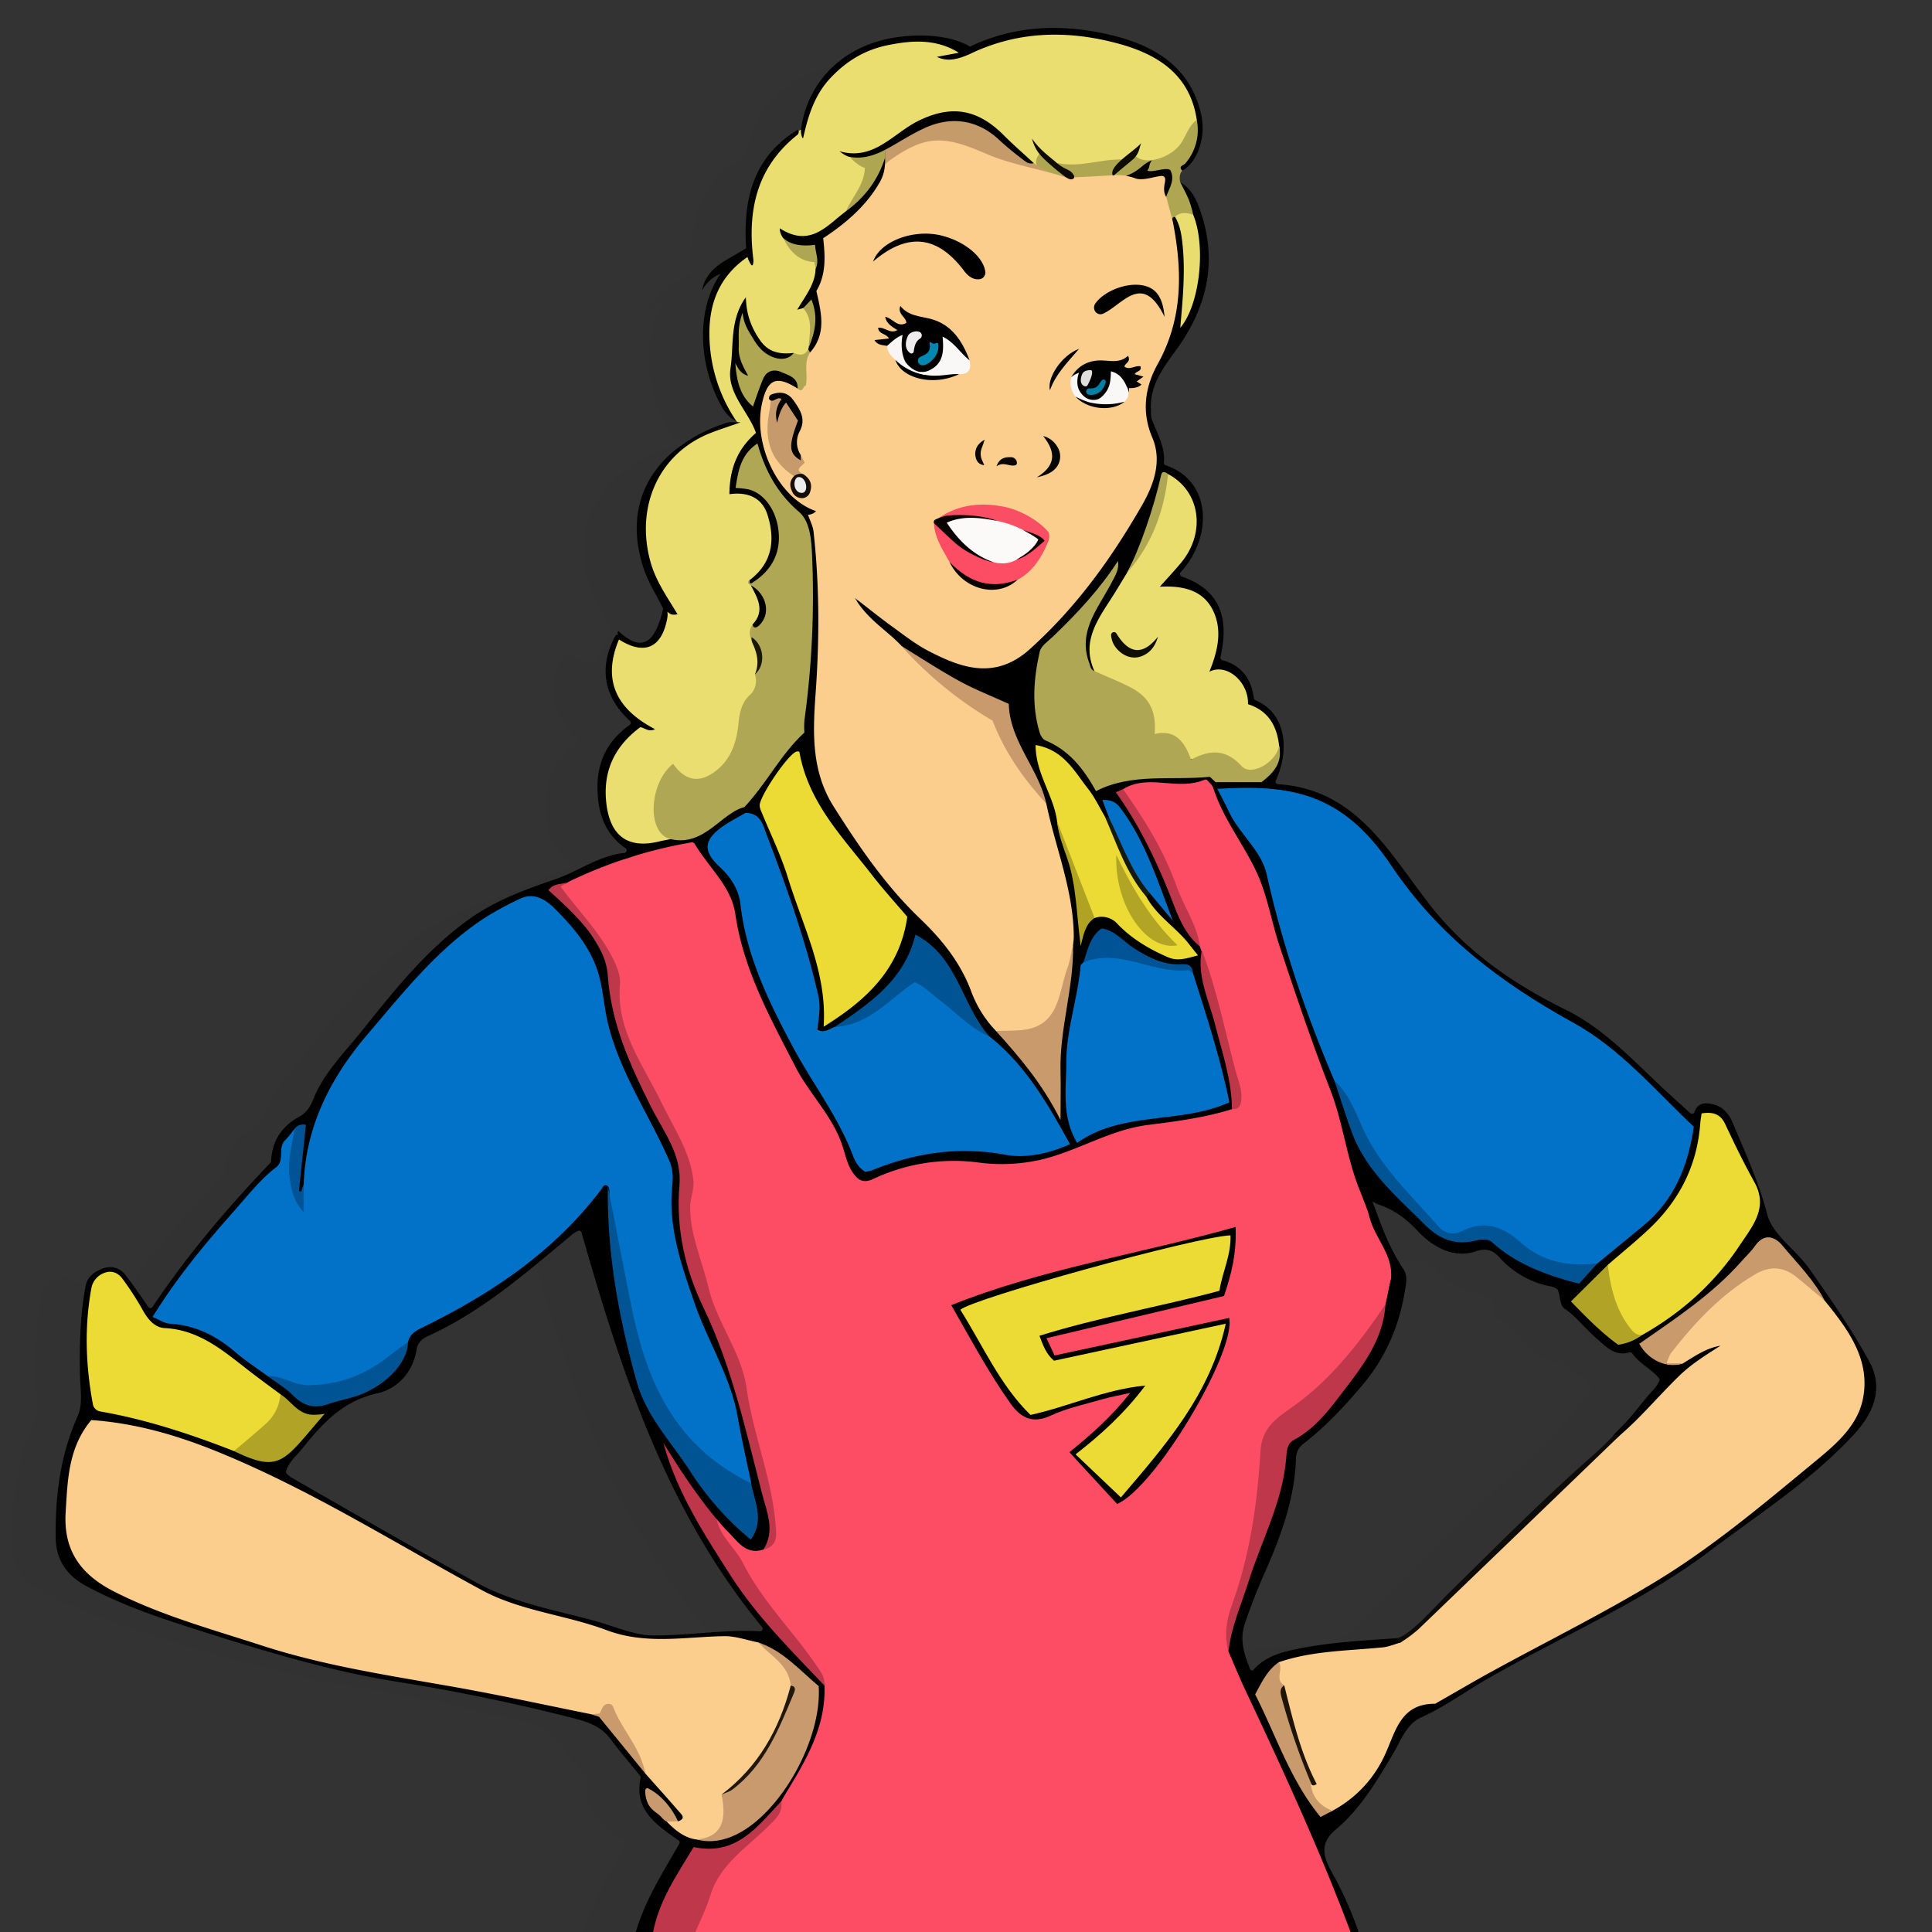 <svg xmlns="http://www.w3.org/2000/svg" xmlns:xlink="http://www.w3.org/1999/xlink" viewBox="0 0 1080 1080"><rect x="0" y="0" width="1080" height="1080" fill="#333333" stroke="none"/><defs><style>.cls-1{fill:none;}.cls-2{isolation:isolate;}.cls-3{clip-path:url(#clip-path);}.cls-4{fill:#303030;opacity:0.25;mix-blend-mode:multiply;}.cls-5{fill:#020201;}.cls-6{fill:#faf8f7;}.cls-7{fill:#fd4d65;}.cls-8{fill:#eade70;}.cls-9{fill:#be374a;}.cls-10{fill:#020101;}.cls-11{fill:#afa652;}.cls-12{fill:#010000;}.cls-13{fill:#bd3649;}.cls-14{fill:#bd3749;}.cls-15{fill:#fcce8e;}.cls-16{fill:#0172c7;}.cls-17{fill:#afa753;}.cls-18{fill:#ecdb34;}.cls-19{fill:#005494;}.cls-20{fill:#c89a6d;}.cls-21{fill:#c89a6c;}.cls-22{fill:#b1a325;}.cls-23{fill:#afa752;}.cls-24{fill:#0571c6;}.cls-25{fill:#e9dd6f;}.cls-26{fill:#005394;}.cls-27{fill:#0d0b07;}.cls-28{fill:#b0a223;}.cls-29{fill:#151a10;}.cls-30{fill:#c59b6a;}.cls-31{fill:#010100;}.cls-32{fill:#aea652;}.cls-33{fill:#0d0b02;}.cls-34{fill:#aca351;}.cls-35{fill:#191807;}.cls-36{fill:#030201;}.cls-37{fill:#c79a6c;}.cls-38{fill:#010101;}.cls-39{fill:#fa4e64;}.cls-40{fill:#0b0303;}.cls-41{fill:#0b0302;}.cls-42{fill:#070502;}.cls-43{fill:#f8f5f4;}.cls-44{fill:#140d08;}.cls-45{fill:#0b0602;}.cls-46{fill:#21180d;}.cls-47{fill:#1e140a;}.cls-48{fill:#0d0d03;}.cls-49{fill:#b2a425;}.cls-50{fill:#0288b0;}.cls-51{fill:#eeecec;}.cls-52{fill:#fbfaf9;}.cls-53{fill:#100404;}.cls-54{fill:#0080a6;}.cls-55{fill:#e0dfde;}.cls-56{fill:#ececec;}</style><clipPath id="clip-path"><rect class="cls-1" x="-8.5" y="6.16" width="1097" height="1073.84"/></clipPath></defs><title>etusivu-hahmo</title><g class="cls-2"><g id="Lager_1" data-name="Lager 1"><g class="cls-3"><path class="cls-4" d="M1005.08,765.94c-9.66-17.79-21.41-34.51-33.06-51.14-7.29-10.4-20.27-18.68-23.18-29.87-4.59-17.64-12-33.7-18.89-50.18-2.65-6.33-6.94-10.57-14.18-11-3.9-.25-5.94,1.63-7,4.76a1.43,1.43,0,0,1-2.31.61c-6.5-5.92-12.91-11.61-19.11-17.52-15.38-14.67-30.22-29.92-49.7-39.51-28.8-14.17-54.88-32.29-74.7-57.77-22.64-29.1-40.54-63.63-83.57-66.35a1.41,1.41,0,0,1-1.19-2c8.73-19.5,4-38.11-11.21-44.23a1.43,1.43,0,0,1-.89-1.16c-1.26-10.68-6.81-18-17.36-21a1.42,1.42,0,0,1-1-1.68c4.11-18.38,2.21-36.3-21.39-44.36a1.41,1.41,0,0,1-.6-2.28c18.2-20.06,16.84-50.72-8.2-59a1.41,1.41,0,0,1-1-1.45c.82-8.43-3.53-15.71-6.48-23.43-.78-2-.64-4.49-.7-6.76-.33-13,7.21-22.56,14.29-32.38,17.57-24.38,23-50.67,11.75-79.35-2-5.11-4.86-9.63-9.8-12.48h0c-.58-1.77-.47-5,1.11-6.36h0C635,105.22,639.88,91.61,637,79c-6.08-26.53-26.18-38-50.1-43.71-26.27-6.22-52.48-5.4-77.15,6.46-8.41-4.94-21.72-7.35-38.16-5.44-32,3.72-51.72,25.54-54.93,51.22h0a3,3,0,0,0-1.24.66c-.14-.42-.52-.62-1.18-.26-24.55,15.29-29.39,39-27.77,64.88L374.31,160h0c-5,3.21-10.54,7.62-12,16,4.23-7.35,10.1-9,10.1-9-13.29,19-12.68,50.05,1.1,73.79a21.75,21.75,0,0,0,4.91,5.72c.89.65,1.94,1.06,2.83,1.71a.35.35,0,0,0,0-.08l.68.57h-4.26a6.29,6.29,0,0,0-2,.33c-40.43,13.53-57.81,44-45.37,80.6,2.55,7.48,6.95,14.34,10.62,21.74-4.67,19.92-12.27,23.93-24.77,12.22l-.36.73c.09.6.16,1.05.22,1.47a1.4,1.4,0,0,0-1.53.7c-9.27,17.29-6.18,33.7,8.15,46.73a1.42,1.42,0,0,1-.17,2.21c-11.82,8.31-17.84,19.79-17.71,34.48.11,13.54,3.77,25.25,15.44,33.39a1.42,1.42,0,0,1-.62,2.6c-14,1.47-25.15,10-37.78,14.38-16.27,5.59-32.55,11.42-46.89,21.52-24.21,17.06-42.23,40-60.47,62.79-9.5,11.84-20.58,22.68-26.26,37.15-1.67,4.25-3.9,7.37-7.85,9.54-9.69,5.34-14.77,13.57-15.26,24.34a1.41,1.41,0,0,1-.38.91c-23.81,25-46,51-64.94,79.4a1.42,1.42,0,0,1-2.34,0c-4.09-5.88-8-11.87-12.44-17.5-3-3.86-7.43-5.47-12.37-3.72s-8.74,4.51-9.74,10c-2.91,16-3.35,32.2-3,48.45.14,7.63,1.71,16.27-1.18,22.73-9.65,21.53-12.44,43.93-12.2,67,.13,12.24,6.07,21,16.87,26.78,22,11.83,45.55,19.21,69.21,26.67,33.67,10.62,67.43,20.57,102.43,26.1q48.41,7.64,96,19.76c8.26,2.11,15.48,4.37,20.78,11.4,5.1,6.76,10.61,13.21,16.48,20.45a1.4,1.4,0,0,1,.28,1.21c-3.82,17.48,8.68,25.92,20.87,34.33a1.42,1.42,0,0,1,.43,1.87c-9,15.8-18.83,31-24,48.77A1.42,1.42,0,0,0,327,1082h7.33a1.39,1.39,0,0,0,.57-.12.5.5,0,0,0,0,.12h22.77l362.44,0c.06-.09.1-.19.15-.28a1.43,1.43,0,0,0,.83.28h1.4a1.43,1.43,0,0,0,1.34-1.9,208.39,208.39,0,0,0-12.21-28.34c-4.74-8.88-12-18.53-.59-28,13.73-11.48,22.6-26.58,31.61-41.68,4.38-7.34,7.54-16.62,15.63-20.25,12.49-5.59,23.38-13.61,35.06-20.39,41.3-24,85.78-42.47,124.16-71.42,27-20.37,55.68-38.71,78.93-63.79C1007.42,794.34,1013.05,780.6,1005.08,765.94Zm-872,60.32c1.55-5.11,5.43-8.18,8.39-11.87,11.24-14,22.54-26.83,41.91-31.08,11-2.41,19.68-11.64,21.71-24.41.59-3.68,3.21-5.75,6.18-7.09,30-13.54,54.3-35.06,79.23-55.72a12.47,12.47,0,0,1,3.56-2.22,1.43,1.43,0,0,1,1.82,1c22.21,77.93,46.83,153.52,99.34,217.26a1.42,1.42,0,0,1-1.16,2.32c-20.25-1.06-39.75,2.48-59.18,2.29-10.26-.1-21.46-5.25-32.23-8.14-21.92-5.9-44.62-9.91-64.72-21-34.2-18.8-67.92-38.47-101.83-57.8a16,16,0,0,1-2.61-2.13A1.36,1.36,0,0,1,133.08,826.26Zm528,84.1c3.17-9.51,6.84-18.8,10.89-28,8.93-20.18,16.57-40.77,17.32-63.21a10,10,0,0,1,4.08-8c12.12-9.39,22.48-20.48,32.38-32.16,13.81-16.33,21.36-35.13,24.14-56.09.44-3.27,0-6.26-2-8.62h0c-1.34-2.06-2.78-4.58-3.7-6.23-4.84-8.65-8.28-17.66-11.57-27.06-.38-1.07-1.12-2.15-1.07-3.33a9.59,9.59,0,0,0,2.94,1.68c8.65,2.78,15.6,8,21.63,14.53a46,46,0,0,0,5.29,5c8.09,6.42,17.28,9.64,26.89,6.38,5.6-1.9,9.23-.76,13,3.35A50.28,50.28,0,0,0,829,724.42a8.56,8.56,0,0,1,4,1.57,1.36,1.36,0,0,1,.37.45c.87,1.65,1,3.71,1.42,5.66.43,1.77.76,3.62,2.38,4.72,6.59,4.45,11.31,10.92,17.26,16,5.29,4.55,10.16,10.46,18.44,8a1.44,1.44,0,0,1,1.56.59c4,5.75,10.55,8.59,14.7,13.66a1.45,1.45,0,0,1,.2,1.45,18.14,18.14,0,0,1-4,5.68c-5.82,6.46-9.44,12-15.49,18.26-.73.77-2.92,3-5.42,5.48a1.45,1.45,0,0,0-.4.76c-3.4,3.52-7,7.06-10.63,10.27-27.41,24.06-53,50-79.07,75.48-9.73,9.55-22.94,25.12-30.07,25.82l.07,0-.26,0c-17.94,1.23-35.9,2.21-53.56,5.75-9.19,1.84-18.3,4.24-24.87,11.79-.19.23-.6.15-1.45-.17C661,927.72,658,919.53,661.09,910.36Z"/><path class="cls-5" d="M563.75,571.08s4.83,9,29.53,6.47C593.28,577.55,570.74,585.37,563.75,571.08Z"/><path class="cls-6" d="M570.74,575a7.34,7.34,0,0,0,6.58,1S574.94,578.1,570.74,575Z"/><path class="cls-7" d="M755.77,1082l-367.91,0c3.41-13,8.11-25.62,15.07-37.17,5-8.23,13.28-13.41,20.18-19.86a88.82,88.82,0,0,0,9-9.26,14,14,0,0,0,3.47-9.1c5-9.15,10.75-17.92,15.09-27.44,5.25-11.56,9.6-23.37,8.67-36.41.45-3.17-.84-5.64-2.59-8.26a344.49,344.49,0,0,0-27.91-36.23c-4.15-4.7-6.8-10.62-10-16-5.56-9.47-12.08-18.29-18-27.52-1.08-1.69-3.38-3.82-.26-5.91,2.47.08,3.79,1.83,5,3.61,2.52,3.75,5.86,6.64,9.2,9.62,3.76,3.36,7.64,4.32,12.28,2.51,3.78-.93,4.78-3.88,5-7.19a40.56,40.56,0,0,0-1.07-13.87c-4.32-15.73-6.82-31.92-12.15-47.38-2.44-7.06-.95-14.56-2.95-21.7a71.53,71.53,0,0,0-5.71-14.87c-9.09-16.82-14.68-34.94-19.56-53.31-1.54-5.79-3.34-11.51-4.91-17.29a41.74,41.74,0,0,1-.34-21.2c1.77-7.29-.38-14.27-2.5-21.05a78.32,78.32,0,0,0-6.37-14.08c-7.67-14-15.33-28.08-22.25-42.45-5.44-11.3-10.5-22.86-9.26-36.24.86-9.36-2.46-18.33-8.37-25.6-7-8.65-13.15-18-20.22-26.57-1.65-2-4.36-3.2-4.82-6.17,1.16-2.1,3.84-1.94,5.22-3.65a66.06,66.06,0,0,1,30.51-11.43c4.93-.5,9-3.29,13.46-5.18,6.16-2.63,12.39-4.82,19.1-5.36,4.92-.4,9.21.54,12.19,5.06a163,163,0,0,0,10.32,13.49c5.59,6.79,8.42,14.55,10.21,23,3.69,17.44,8.1,34.56,17.05,50.36,6.54,11.56,10.36,24.51,17.07,36.1,3.05,5.27,7.1,9.65,10.62,14.47a121.83,121.83,0,0,1,17.19,34.2c.42,1.27.78,2.55,1.3,3.78,3.39,7.94,6.36,9.2,14.21,6,19-7.86,38.81-10.84,59.2-7.72,15.51,2.37,30.08-.87,44.6-5.6,9.51-3.1,18.57-7.35,28-10.74,10.08-3.64,20.51-5.24,31.18-6.28a187.49,187.49,0,0,0,35.52-7.37c2.54-.23,3.21-2.07,3.5-4.16a16.49,16.49,0,0,0-.41-6.92c-7.08-24.42-12.05-49.42-20.15-73.55q-.31-.94-.72-1.86a16.48,16.48,0,0,1-1.11-2.88,35.84,35.84,0,0,0-4.24-12.17C660.1,507,657,495.84,652,485.49c-6.45-13.5-13.29-26.75-22.37-38.72-1.38-1.82-3.24-3.5-2.35-6.2,5.92-5.15,12.93-5.36,20.19-4.51,7.45.88,14.89,1.36,22.27-.49,4.76-1.19,8.48.42,10.21,5.5,4.62,13.55,12.52,25.32,19.8,37.42,6.72,11.17,9.68,23.74,13,36.06,3.69,13.66,8.12,27,13.06,40.25a109.92,109.92,0,0,1,3.93,12.35,120.93,120.93,0,0,0,10.41,27.44c5.84,11.18,7.75,23.7,11.15,35.68,3.45,12.17,6,24.58,10.82,36.35,3,11.06,8,21.28,13,31.51,2.62,5.44,5.25,10.7,3.81,17-1.39,4.74-2.47,9.56-4.11,14.23A76.42,76.42,0,0,1,765.4,744C753.88,759,742,773.53,727,785.25c-3.56,2.78-7.09,5.61-11.22,7.44-4.74,2.12-6.95,5.86-8.1,10.67-2,8.31-2.67,16.8-3.19,25.25A231,231,0,0,1,693.7,885.9c-3.3,10.17-6.53,20.3-6.43,31.15,0,1.84,0,3.67.83,5.37,6.1,16.73,14.57,32.4,22,48.5,8.48,18.26,16.76,36.57,24.13,55.3,4.68,11.91,10.68,23.23,15.77,35,2.39,5.51,3.76,11.35,5.8,17A4.19,4.19,0,0,1,755.77,1082Z"/><path d="M1045,761.17c-9.82-18.06-21.74-35-33.57-51.91-7.4-10.56-20.57-19-23.53-30.32C983.27,661,975.77,644.73,968.76,628c-2.69-6.43-7-10.73-14.39-11.2-4-.26-6,1.66-7.14,4.83a1.45,1.45,0,0,1-2.34.62c-6.61-6-13.11-11.78-19.4-17.79-15.62-14.89-30.68-30.37-50.45-40.1-29.24-14.38-55.71-32.78-75.83-58.65-23-29.53-41.15-64.58-84.83-67.34a1.43,1.43,0,0,1-1.21-2c8.87-19.8,4-38.69-11.37-44.9a1.47,1.47,0,0,1-.91-1.18C699.61,379.45,694,372,683.26,369a1.43,1.43,0,0,1-1-1.7c4.17-18.66,2.25-36.85-21.71-45a1.43,1.43,0,0,1-.61-2.32c18.48-20.35,17.09-51.47-8.32-59.86a1.44,1.44,0,0,1-1-1.48c.83-8.55-3.58-15.94-6.57-23.78-.8-2.07-.65-4.56-.71-6.86-.34-13.23,7.31-22.9,14.5-32.87,17.83-24.75,23.3-51.43,11.93-80.54-2-5.2-4.94-9.79-10-12.68a1.47,1.47,0,0,0-1.4.08,1.41,1.41,0,0,0-.11,2.08c4.17,4.67,5.9,10.85,7.61,17,4.86,15.63,4.1,30.9-.24,45.92a1.45,1.45,0,0,1-2.84-.47c.06-1.13.14-2.27.24-3.41a116.18,116.18,0,0,0-1.26-32.3c-.68-3.5-1-7.38-4.44-9.62a1.34,1.34,0,0,0-1.1-.18c-1.15.32-1.41,1.37-1.61,2.47a1.51,1.51,0,0,0,0,.52c2.56,13.39,3.08,26.94,2.62,40.51-.33,9.88-1.62,19.64-7,28.31-5.61,9.08-8.8,19.07-10.55,29.45-.93,5.53-1.69,11.52.76,16.78,6.52,14,4,27.17-2.29,40.38-4.11,8.62-9.3,16.55-14.53,24.47-15,22.75-31.3,44.39-53.38,61-6.72,5-13.63,9.16-22.47,7.51a91.1,91.1,0,0,1-18.27-5c-13.27-5.49-24.23-14.51-35.68-22.8-4.2-3-8.13-6.55-12.92-9a1.45,1.45,0,0,0-2.09,1.32c.14,4.46,4,7.95,24.25,24.88l.12.1c17.22,11.55,34.42,23.14,54.18,30.1,3.51,1.23,5.19,3.76,5.87,7.35a74,74,0,0,0,8.12,22.87c5,8.94,10.14,17.94,12.22,28.2,2.6,11.66,5.33,23.3,8.81,34.72a134.08,134.08,0,0,1,5.77,42.61.61.61,0,0,0,0,.14c.79,7.5-.29,14.88-1.53,22.23-3.36,19.85-6.3,39.74-5.46,60,0,1.38.07,2.76.06,4.29a1.44,1.44,0,0,1-2.68.72c-5.89-9.81-11.86-18.67-19-26.68-3.87-4.32-8.39-8.05-11.69-12.88l-.06-.09a82.91,82.91,0,0,1-14.73-24.71c-6-15.79-16.94-28.25-28.82-39.72-19.63-18.94-35-41-48.6-64.39-6-10.4-9.57-21.81-9.4-34.27.18-13.34,2.45-26.52,2.2-39.89-.3-16-.14-32-.05-48,.07-11.62-.52-23.14-3.71-34a1.46,1.46,0,0,1-.06-.46c.1-2,1.77-3.28,1.51-5.11a1.37,1.37,0,0,0-.19-.51c-.89-1.47-2.55-1.63-4-2.06A15.81,15.81,0,0,1,444.2,278c-14.3-16.18-20.73-34.67-15.71-56.2,1.65-7.09,7.48-9.07,13.72-5.18a5.57,5.57,0,0,0,3.18,1.27c2-.4,2.24-1.66,1.62-3.35-1.26-3.39-8.79-8.49-12.8-8.64-4.46-.18-7.69,2.25-10,7.58-1.17,2.69-1.95,5.54-3,8.51a1.46,1.46,0,0,1-2.46.46c-2.82-3.14-3.95-6.86-4.88-10.55a1.47,1.47,0,0,1,1.72-1.82,4.79,4.79,0,0,0,1.24.12,1.45,1.45,0,0,0,1.41-1.5c-.27-4.18-3.74-7.49-3.76-11.73,0-3.43-.28-6.86,0-10.48a1.45,1.45,0,0,1,2.71-.6,17.82,17.82,0,0,0,3.94,5.33.94.94,0,0,0,.18.12c1.24.77,2.26,2,3.88,1.91a1.14,1.14,0,0,0,.64-.24,2.3,2.3,0,0,0,.53-2.43c-4.16-6.9-6.54-14.54-8.67-22.37a1.43,1.43,0,0,0-2-.91c-2.25,1.18-3,2.95-3.76,4.72a50,50,0,0,0-3.58,18.53c0,2.83.16,5.69-.77,8.42-1.57,4.6-1.13,9.09-.08,13.76a48.52,48.52,0,0,0,9.66,20.58c3.77,4.64,3.43,7.9-.49,12.39-5.65,6.47-8.61,14.18-10.07,22.5-.46,2.67-.65,5.49,1.12,7.93a1.45,1.45,0,0,0,.39.39c2,1.3,4.29,1.1,6.5,1.31a15.08,15.08,0,0,1,11.17,6.78c5.93,8.47,4.41,26.19-2.71,33.67-1.62,1.7-3.56,3.15-4.54,5.38a1.33,1.33,0,0,0-.09.79c.73,4.44,3.52,2,5.2.86,16.09-10.78,16.95-33.69,5.48-46.6-3.76-4.23-8.62-6.46-14.2-7.55a1.45,1.45,0,0,1-1.2-1.44,25.4,25.4,0,0,1,7-17.58,1.44,1.44,0,0,1,2.22.1,12.1,12.1,0,0,1,1.5,4c3.09,10.32,8.42,19.44,16.54,26.32,7.28,6.19,10,14.23,10.94,22.8,1.57,15,.83,30.23.89,45.34.07,19.44-3.76,38.62-5.3,58.35a1.49,1.49,0,0,1-.62,1.06c-6.94,4.84-10.52,12.73-15.67,19.35-6.94,8.91-12.31,19.35-23,24.58a46.5,46.5,0,0,0-9.3,6.29c-3.06,2.82-6.25,5.5-10.58,5.94s-8.83,1.37-13.31,1.39h-.19c-4.94.68-9.48,2.89-14.39,3.64a22.53,22.53,0,0,1-8.34-1.34c-2.38-1.21-4.07-3.4-5.67-5.57-5.9-8-6.67-17.26-5.95-26.68.95-12.3,7.44-21.45,16.41-28.45a1.41,1.41,0,0,1,.68-.31c2.84-.4,5.57,1.19,7.69-.57a1.44,1.44,0,0,0,.29-1.86c-1.73-2.78-4.75-3.76-7.14-5.45-11.52-8.17-16.88-18.79-14.1-33.12.74-3.82,2.88-7.36,2.44-11.41a1.9,1.9,0,0,0-.11-.39,3.54,3.54,0,0,1-.14-.39,1.44,1.44,0,0,0-2.61-.16c-9.42,17.55-6.27,34.21,8.27,47.43a1.44,1.44,0,0,1-.18,2.25c-12,8.43-18.1,20.08-18,35,.11,13.74,3.83,25.62,15.68,33.89a1.45,1.45,0,0,1-.64,2.64c-14.26,1.49-25.53,10.18-38.35,14.59-16.51,5.68-33,11.6-47.59,21.85-24.59,17.32-42.87,40.65-61.39,63.74-9.64,12-20.89,23-26.66,37.71-1.69,4.31-3.95,7.48-8,9.68-9.84,5.42-15,13.77-15.49,24.7a1.4,1.4,0,0,1-.39.93c-24.17,25.33-46.67,51.82-65.92,80.59a1.42,1.42,0,0,1-2.37,0c-4.15-6-8.16-12-12.63-17.76-3.07-3.92-7.54-5.56-12.55-3.78s-8.88,4.58-9.89,10.12c-3,16.27-3.41,32.69-3.1,49.18.14,7.75,1.74,16.51-1.2,23.08-9.79,21.85-12.63,44.59-12.38,68,.13,12.43,6.16,21.28,17.12,27.18,22.29,12,46.24,19.51,70.25,27.08,34.19,10.78,68.46,20.88,104,26.49Q271.68,948,320,960.34c8.39,2.15,15.72,4.44,21.09,11.57,5.18,6.86,10.77,13.42,16.74,20.76a1.5,1.5,0,0,1,.28,1.23c-3.88,17.74,8.81,26.31,21.18,34.85a1.44,1.44,0,0,1,.44,1.9c-9.12,16-19.12,31.49-24.34,49.51a1.44,1.44,0,0,0,1.39,1.83h7.45a1.39,1.39,0,0,0,1-.36c1.62-1.59,2-3.82,2.45-5.87,3.46-14.2,11.73-26,18.9-38.36a5.73,5.73,0,0,1,3.05-2.69,1.71,1.71,0,0,1,.5-.1c3.64-.13,7.57,1.15,11.72.2,9.3-2.14,16.69-7.4,23.47-13.62,4.48-4.1,9.34-8.05,11.39-14.16a1.11,1.11,0,0,1,.09-.19c.44-.83.86-1.67,1.35-2.47,11.64-19.16,23.55-38.22,22.75-61.92a1.79,1.79,0,0,0-.09-.46,21.41,21.41,0,0,0-3.56-6.16c-5.6-7.34-13.23-12.61-19.18-19.61-13.06-15.38-25.9-30.91-36.25-48.27-7-11.72-13.5-23.74-20.18-35.65-1.11-2-2.13-4-3.09-6a1.44,1.44,0,0,1,2.52-1.4c4.32,6.73,9,13,13.67,19.3a14.25,14.25,0,0,0,5.68,5,1.54,1.54,0,0,1,.53.37c1.87,2.13,3.63,4.38,5.66,6.34,5.65,5.46,10.08,13.46,20.09,10.33A1.56,1.56,0,0,0,427,866c4.57-2.76,4.71-7.37,4.15-11.78-1.56-12.4-3.67-24.75-8.07-36.5a132.85,132.85,0,0,1-6.88-27.54c-1-6.56-1.12-13.42-4.37-19.4-7.83-14.4-13.19-29.83-19.17-45-7.36-18.7-13-37.77-11.29-58.27.31-3.8.1-7.64,0-11.46a26.46,26.46,0,0,0-2.33-10.4c-7.49-16.63-16.7-32.39-24.47-48.86-7.13-15.1-13.07-30.67-12.22-47.89a15.37,15.37,0,0,0-1.6-8.25c-7.83-14.29-15.24-28.88-28-39.67-1.14-1-2.28-2-2.51-3.59a2.82,2.82,0,0,1,.47-1.4c1.73-2.27,4.95-1.09,6.9-2.88a1.36,1.36,0,0,1,.35-.24,256.08,256.08,0,0,1,68.78-22,1.44,1.44,0,0,1,1.48.69c8.63,14.37,20.56,23.8,22.87,39.62,4.52,30.93,19.57,58,33.63,85.31,7.79,15.12,20.66,27.29,26.17,43.92,1.8,5.44,2.82,11.23,6.5,16,3,4,6.1,4.81,10.7,2.66a105.35,105.35,0,0,1,58.37-9.28A97.94,97.94,0,0,0,583,648c20.06-5,38-16.56,58.7-19.15,15.77-2,31.43-4,46.65-8.73a1.31,1.31,0,0,0,.55-.31c1.72-1.58,1.64-3.71,1.34-5.75-1.1-7.39-2-14.83-3.89-22.07-5.22-19.74-12.45-39-14.44-59.51l-1.26-3.62c-5.49-8.38-10.64-16.89-14.27-26.35-2.68-7-5.3-14-8.57-20.78a343.18,343.18,0,0,0-19.87-35.8c-1.05-1.63-2.06-3.15-.09-4.79,14.17-8.77,30.32,1.11,45.43-5.25a1.44,1.44,0,0,1,1.64.34c1.32,1.45,2.82,2.75,3.34,4.37,5.3,16.5,16.06,30.14,23.51,45.5,6.57,13.54,8.79,28.52,13.49,42.69,9,27.07,18.13,54.07,28.48,80.68,7.26,18.68,9.15,39.11,17.11,57.69,1.13,3,4.63,2.48,6.52,4.36a9.82,9.82,0,0,0,3,1.74c8.77,2.82,15.83,8.09,22,14.75a47.3,47.3,0,0,0,5.37,5c8.21,6.52,17.54,9.78,27.29,6.48,5.69-1.93,9.37-.78,13.18,3.4A51,51,0,0,0,866.31,719a8.72,8.72,0,0,1,4.09,1.6,1.46,1.46,0,0,1,.37.45c.89,1.68,1,3.77,1.45,5.76.43,1.79.76,3.67,2.41,4.78,6.69,4.52,11.48,11.09,17.52,16.29,5.38,4.61,10.32,10.61,18.72,8.09a1.44,1.44,0,0,1,1.58.59c4.09,5.84,10.71,8.73,14.93,13.87a1.49,1.49,0,0,1,.2,1.47,18.58,18.58,0,0,1-4.07,5.77c-5.91,6.55-9.59,12.19-15.72,18.54-.75.77-3,3-5.5,5.55a1.44,1.44,0,0,0,1.69,2.3,10.1,10.1,0,0,1,1.83-.82,1.51,1.51,0,0,0,.45-.2,74.49,74.49,0,0,0,13.57-11.81c12.12-12.89,23-27.19,39.41-35.3,1.44-.71,3-1.59,2.86-3.82a1.45,1.45,0,0,0-1.69-1.28c-7.64,1.19-13.53,6.09-19.91,9.87a1.17,1.17,0,0,1-.36.16c-7.84,2.41-17.94-1.76-20.7-8.51a1.44,1.44,0,0,1,.22-1.41,18.06,18.06,0,0,1,4.68-3.74c6.53-4.31,12.89-8.87,19.21-13.47,14.2-10.33,26.66-22.56,38.14-35.82,4.67-5.38,9-5.78,13.44-.68,8.53,9.77,17.44,19.26,24,30.57a34.45,34.45,0,0,0,2.94,4,83,83,0,0,1,13.61,22c5.85,13.28,8.89,26.76-1,39.69a141.49,141.49,0,0,1-18,20c-14,12.39-28.75,23.85-43.68,34.94C953.11,863.3,934,879.23,911.47,890.3c-17.45,8.57-34.73,17.61-51.38,27.8-15.05,9.2-31.11,16.69-46,26.25-5.6,3.6-11.29,7.54-18.11,8-7.08.51-11.83,3.61-15,9.85a71.71,71.71,0,0,0-3.33,7.24C771.16,987,761,1001.58,744.38,1011l-.08.05c-1.46,1-2.94,2-4.91,1.8a2.41,2.41,0,0,1-.37-.07c-2-.67-3.25-2.41-4.63-4-2.77-3.18-4.34-7.07-6.42-10.66-9-15.59-16.1-32.1-23.27-48.56-.54-1.25-1-2.59-.42-3.87,2.86-6.19,5.89-12.28,12.43-15.51l.18-.07a54.23,54.23,0,0,1,10-2.55c15.38-2.81,30.93-4,46.51-4.94,3.53-.22,7.41-.32,9.59-3.91a1.36,1.36,0,0,0,.11-1.18c-.42-1.12-1.46-1.48-2.61-1.72a1.33,1.33,0,0,0-.4,0c-18.2,1.25-36.44,2.25-54.36,5.84-9.33,1.87-18.57,4.3-25.24,12-.2.23-.62.14-1.48-.18-3.27-8.06-6.28-16.37-3.18-25.68,3.22-9.65,6.94-19.08,11.06-28.39,9.07-20.49,16.82-41.38,17.58-64.17a10.2,10.2,0,0,1,4.14-8.15c12.3-9.52,22.83-20.78,32.87-32.65,14-16.57,21.68-35.65,24.51-56.93.56-4.21-.25-8-4-10.55A2.83,2.83,0,0,0,779,707a1.24,1.24,0,0,0-.4.5c-1,2.32.71,5.07-.89,7.3a1.73,1.73,0,0,0-.25.51c-1.18,4.62-1.82,9.23-3,13.84-4.26,14.18-9.8,27.88-19.06,39.91-9.86,12.81-19.13,26-33,34.85-2.1,1.34-3,3.46-3.7,5.73A77.09,77.09,0,0,0,716,825.35c-1,11.1-6.08,21-9.77,31.31-6.12,17.06-12.54,34-17.74,51.38-1.45,4.85-2.84,9.79-1.79,15a1.7,1.7,0,0,0,.1.32c3,6.9,5.82,13.88,9,20.67,21.26,45.09,42.12,90.35,59.59,137.08a1.42,1.42,0,0,0,1.34.94h1.42a1.44,1.44,0,0,0,1.36-1.93,211.51,211.51,0,0,0-12.39-28.76c-4.82-9-12.15-18.81-.6-28.48,13.94-11.66,22.94-27,32.08-42.31,4.45-7.45,7.66-16.87,15.87-20.55,12.68-5.68,23.73-13.82,35.59-20.7,41.93-24.32,87.07-43.12,126-72.5,27.42-20.67,56.52-39.29,80.12-64.76C1047.4,790,1053.11,776.05,1045,761.17Zm-725.36-70.9a12.24,12.24,0,0,1,3.61-2.25,1.44,1.44,0,0,1,1.84,1C347.67,768.11,372.67,844.84,426,909.54a1.43,1.43,0,0,1-1.17,2.35c-20.56-1.07-40.35,2.52-60.07,2.33-10.42-.1-21.79-5.33-32.72-8.27-22.25-6-45.3-10.05-65.7-21.27-34.71-19.09-69-39-103.36-58.68a16,16,0,0,1-2.66-2.15,1.41,1.41,0,0,1-.41-1.45c1.57-5.19,5.51-8.3,8.52-12,11.41-14.21,22.88-27.24,42.54-31.55,11.16-2.45,20-11.82,22-24.79.59-3.73,3.25-5.83,6.27-7.19C269.65,733.08,294.36,711.24,319.67,690.27Z"/><path class="cls-8" d="M425.75,191.44c-5.17-7.07-8.6-14.81-8.79-25.39-9.22,13-6.64,27-8.6,39.74-2.15,13.93,10,24.09,14.24,36.2-10.88,9.42-14.73,20.69-14.86,34.26,10.43-1.44,18.25,2.05,21.26,11.43,4.48,14,2.81,27-9.94,36.59-2,2.65,1.35,2.16,1.95,3.28a45.28,45.28,0,0,1,3.88,10c1,4.17.48,8.13-2.41,11.53-2.31,2.86-2.86,5.9-.87,9.18,2.72,6.1,4.73,12.28,2.09,19-.22,2.72,1.78,5,1.51,7.49a4.7,4.7,0,0,1-2.15,3c-6.4,3.91-8.1,10.16-8.76,17-.84,8.61-3.38,16.6-9.07,23.36a23.44,23.44,0,0,1-10.94,7.56c-5.42,1.72-10.52,1.56-14.67-3.07a6.72,6.72,0,0,0-3.7-2.41c-7.18,2.14-8.74,11.78-8.33,19.65a28.56,28.56,0,0,0,5.24,14.38c1,1.46,2.61,2.71,2,4.85-2.12.44-4.26.8-6.36,1.31-17.47,4.27-27.44-3-29.54-21.5-2-17.86,4.69-31.78,19-42.38,2.53.31,4.61,2.94,8.26,1.13-21.33-11.08-29.82-27.14-20.19-50.16,1.67-1,2.78.35,4,1,8.7,4.64,14.64,2.81,19.12-5.89a40.68,40.68,0,0,0,2.72-6.88,4.51,4.51,0,0,1,2.09-2.57,3.54,3.54,0,0,1,2.74.65c.59.31-.15.33.4.2.82-.2-.25-.44-.2-.76-2.62-4.46-5.89-8.49-8.19-13.09-11.92-23.83-12.77-47.39,2.09-70.42,5-7.78,12.28-13,20.6-16.75a86,86,0,0,1,17.39-5.79l3.94-.86a28.51,28.51,0,0,1-4.62-4.6c.64-.3-1.06-.91,0-.7-2.47-4.26-5.7-7.83-7.14-12.24-6.2-18.89-8.91-37.84-.75-57,3-7,8-12.16,13.57-17,1.76-1.51,3.75-2,5.47-.67-1.67-19.75-.28-38.95,12.06-55.92a65.42,65.42,0,0,1,10.16-10.93C442.9,76,446,73.63,446,73.63a4.14,4.14,0,0,1,1.74-1.1c2.53.72,1.66-1.47,1.89-2.42,4.25-17.64,14.6-30.71,29.71-40.39,6.1-3.91,12.93-5.07,19.85-6.23,8.13-1.36,16.3-1.11,24.43-.59,4.6.29,10.16,2.6,12.85,6.6a41.57,41.57,0,0,1-6.22,2.64c5.95-1,10.71-3.31,15.57-5.27,31.41-12.68,62.74-12,93.71,1.2C655.35,34.82,666.2,46.44,670,63.79a9.27,9.27,0,0,1,.13,3.48c-3.48,4.63-6,9.9-9.51,14.48C655,89.16,647,91.58,638,90.57c-1.52-.17-3-.53-3.73-2.09-.74-2.56.88-4.37,1.87-6.13A46.36,46.36,0,0,1,632,87.41c-1.72,1.61-3.51,3-6,3.15-11.07.48-22,2.53-33.14,2-5.21-1.25-5.57-1.51-12.08-8.85a6.41,6.41,0,0,1,.9,2.68c-.26,2.12.22,4.31-.41,6.29-1.69,1.4-2.9.11-4.2-.42-6.82-6.08-14.19-11.65-20.21-18.5-7.87-9-25.73-13.07-36.62-7-9.53,5.35-19.81,9.3-29,15.48-4.52,3.06-9.83,4.94-15.62,3.89a2.54,2.54,0,0,1-.46-.17c-.11.47.42.37.58.63,2.33,3,5.92,4.3,8.93,7-.18,6.22-2.53,11.79-5.88,17-1.61,2.52-3.73,4.72-4.69,7.63-4.09,6.6-11.12,9.26-17.44,12.82-5.39,3-11,5-16.51.11-.76,1.38-.12,2.08.08,2.85,3.25,6.41,8.19,10.57,14.92,11.27a5.31,5.31,0,0,1,2.08,4.4c.32,6.77-3.18,12.2-6.27,17.79-.75,1.36-3,2.74-.35,4.43,4.58,5.36,3.63,11.75,3.29,18-.07,1.28-.64,2.56-.68,3.9a6.14,6.14,0,0,1-.38,1.63c-1.66,4.57-5.1,4.56-9,3.47-2.6-.7-5.2.28-7.88-.15C431.23,198,427.55,196.16,425.75,191.44Z"/><path class="cls-9" d="M364.74,1082c3-18.8,13.69-33.93,23-49.48,23.91,5.09,35.73-11.55,48.94-25.58,1.22,6.5-3.46,10.18-7.2,13.94-11.94,12-27.08,21.12-32.45,38.8-2.32,7.66-6.07,14.9-9.17,22.33Z"/><path d="M669,67c-3.8-25.62-22.24-36.85-44.35-42.76-27.55-7.36-55.08-7-81.63,5.54-9.09,4.29-14.34,4.35-19.33,2L536,29.49c-13.21-8.29-27.43-6.64-39-4.39-13.42,2.6-23.83,9-32.79,18.53C455.39,53,451.79,64.55,449,77.05c-.05.23-.32.21-.44,0a8.72,8.72,0,0,1-.79-4.52c3.26-26.07,23.25-48.22,55.76-52,16.68-1.94,30.2.5,38.73,5.52,25-12,51.65-12.87,78.31-6.56,24.29,5.75,44.69,17.44,50.86,44.37,2.93,12.8-2,26.62-10.44,31.53-3.4-1.44-1.16-3.3-.05-4.49C667.18,84.1,668,75.52,669,67Z"/><path class="cls-10" d="M373.05,345.36c-3,16.9-12.83,21.23-27.23,12-.26-1.69-.33-2.25-.6-3.94l.37-.75c12.69,11.88,20.4,7.82,25.14-12.4-3.73-7.52-8.19-14.47-10.77-22.07-12.64-37.11,5-68.08,46.05-81.82a6.43,6.43,0,0,1,2.05-.33h6c-8.53,3.11-14.73,4.86-20.48,7.55-26.25,12.26-38,40.62-30.11,69.93,3,11.25,9.54,20.24,15.27,29.85.9.69.63,1.28-.16,1.84-2,.21-2.59-2-4.45-1.94C372.91,343.79,373.51,344.58,373.05,345.36Z"/><path class="cls-5" d="M445.26,72.94c1.62-.9,1.58,1.57.44,2.47-22.8,18.13-28,42.41-24.55,69.78a7.86,7.86,0,0,1-.11,2c0,.27-.13,1.11-.65,1.16s-2-2.72-2.53-4.7c-15.52,10.67-21.47,25.57-21.3,43.41a87.39,87.39,0,0,0,15.19,48.51c-.9-.66-2-1.07-2.88-1.73a22.22,22.22,0,0,1-5-5.81c-14-24.09-14.61-55.59-1.12-74.9.63-2.37,2.36-4.42,2-7.07l12.34-7.25C415.42,112.57,420.34,88.45,445.26,72.94Z"/><path class="cls-11" d="M669,67a28.54,28.54,0,0,1-6.48,24.44c-.84,1-4.13,1.49-1.59,4-1.61,1.33-1.71,4.65-1.13,6.45,1.65,3.36,3.5,6.65,4.9,10.12a69.25,69.25,0,0,1,2.33,8.08,56.52,56.52,0,0,1-10.22,1.15,1.47,1.47,0,0,0-1.55,1.49s-2.23-1.6-2.59-3.55c-.49-2.72-1-5.44-1.52-8.15-.4-4.6,3.45-8.57,2.35-13.43-4.65-1.43-10.14,1.23-13.5-3.87-3,1.62-5.81,3.68-9,4.93,1.34-.35,2.62-.71,3,1.22-3.85,3.56-7.15.35-10.61-.85-.74-.57-1.2-1.47-.51-2.1,3.81-3.44,6.93-7.75,12-9.68,5.37,5.41,20.3,1,25.8-7.9C663.29,75.07,664.78,70.11,669,67Z"/><path class="cls-5" d="M404.74,146.05c3.32,3.46-.69,4.89-2,7.07,0,0-6,1.67-10.25,9.13C394,153.79,399.66,149.31,404.74,146.05Z"/><path class="cls-12" d="M585,748.06l4.51,9.66c32.76-7.06,65.18-14,97.61-21,3.95,18.7-40.93,94.52-62.64,104q-12.76-13.82-26.7-28.93c11.69-9.42,23.26-19.51,34-33.14-6.18,1.39-10.91,2.2-15.49,3.53-9.73,2.82-19.84,4.93-28.95,9.15-10.51,4.87-16.94,1-22.67-7.05-12.06-17-21.8-35.32-32.9-54.68C583.2,709,637.33,701,690.69,685.88c.67,14.9-2.51,27-6.46,38.58Z"/><path class="cls-9" d="M426.82,866.15c6.68-10.6,1.71-21.33-.87-31.34-9.08-35.23-16.85-70.88-32.82-104.07-10.27-21.36-15.36-44.23-13.31-68.26,1.46-17-8.91-29.83-15.88-43.71-11.72-23.35-22.24-46.27-24.19-73.55-1.14-16.08-14.34-30.22-27-42-2-1.87-4.07-3.68-6.18-5.58,3.08-4.33,7.69-3.06,11.17-4.64l-4.39,2.58c10.26,14.07,23.24,26.59,30.64,43.09,1.59,3.55,2.91,7.78,2.57,11.54C344.31,576,359.74,595.51,370,616.79c6.68,13.82,15.52,26.6,17.57,42.46.71,5.46-1.69,10.06-1.76,15.17-.19,15.79,6.66,30,10.13,44.9,4.61,19.86,18.61,36.65,21.38,56.53,3.81,27.3,15.23,52.86,16.55,80.52C434.13,861.55,432.22,865.09,426.82,866.15Z"/><path class="cls-9" d="M774.48,729.17c-1.21,20.89-14.28,36.34-26.13,51.91-7,9.22-14.49,18.22-25.09,23.87-3.94,2.1-4,6.65-4.27,10.19-2,24.54-13.82,46-21,68.86-4.07,13-9.77,25.46-11.22,39.18-2.56-8.66-1.19-17.51,1.67-25.37,10.23-28.08,14.45-57.21,16.18-86.73.76-12.85,8.73-18.18,18.06-24.74C743.94,771.34,760,750.55,774.48,729.17Z"/><path class="cls-13" d="M460.82,942.21c-18.51-19.52-37.73-38.55-52.3-61.31-15-23.43-30.24-46.85-37.67-74.28,9.14,14.82,18.69,29.3,29.81,42.67,2,9.92,10.41,16,14.75,24.61,11.26,22.33,29.71,39.6,43.19,60.41A11.87,11.87,0,0,1,460.82,942.21Z"/><path class="cls-9" d="M670.84,529.17c-10.14-8.22-13.35-20.46-18-31.76-7.74-19-16.76-37.26-29.09-54.56l4.05-1.7c12.08,17,23,34.72,29.94,54.4C661.81,506.91,669.15,517,670.84,529.17Z"/><path class="cls-14" d="M688.66,620c-.1-16.35-5.47-31.59-9.4-47.2-3.43-13.66-10.29-26.83-7.47-41.65,8.54,22,12.91,45.13,19,67.79,1.37,5.09,3.62,10,3.13,15.52C693.63,618,692.66,620.32,688.66,620Z"/><path d="M760.85,667.17l6.95,3.08c-1,1.74.17,3.22.68,4.69,3.35,9.54,6.84,18.69,11.75,27.47.93,1.67,2.39,4.23,3.76,6.32-.91-.14-3.69-1-4.43-1.09-1.64,2.43.67,9.46-2,7.41,1.57-13.39-8.93-22.62-11.93-34.46C764.47,676,762.47,671.64,760.85,667.17Z"/><path class="cls-15" d="M651.92,110q1.88,7,3.74,14.1c5.28,27.33,5.74,53.76-8.5,79.41-6.88,12.38-9.33,26.32-3,41.14,5.48,12.9,1,26-5.74,37.73C621.29,312.2,601.52,339.7,575.52,363c-20,18-39.87,9.45-56.4.94-7.19-3.71-13.69-8.85-20.29-13.62s-12.9-9.86-21-16.1c7.24,12.29,18.08,18.17,26.06,26.8,8.73,6.89,16.58,14.8,25.16,21.88,7.57,6.24,15.31,12.22,23.92,17,1.93,1.07,3.71,2.12,4.37,4.45,3.93,13.79,13.72,24.14,21.27,35.78,2,3,4.07,6.05,6.26,9,5.16,24.86,15.29,48.69,15.37,74.59a43.75,43.75,0,0,1-.39,4.41c-1.19,11.93-3.42,23.58-8.51,34.58a27.23,27.23,0,0,1-34.64,13.53,63.74,63.74,0,0,1-13.86-22.25c-6-16-16.34-28.83-28.49-40.44-19.29-18.43-34.15-40.27-48.31-62.65-12.34-19.49-11.75-40.73-10.15-62.7,2.22-30.34,2.25-60.82-1.13-91.16-.34-3-2.06-6.2-3.09-9.31a6.26,6.26,0,0,0,4.51-2c-21.44-7.33-35-37.29-30.34-59.59,3-14.31,8.06-16.56,20.05-8.92,2.89-.26,2.89-2.66,3.26-4.62a28.5,28.5,0,0,0,.17-7.38,13,13,0,0,1,2.72-8.7c6.63-8.36,6.27-17.93,4.31-27.54-.8-3.91-1-7.43.48-11.15A39.1,39.1,0,0,0,459,137.64c-.57-4.34.87-7.24,4.52-9.61A107.73,107.73,0,0,0,475,119.26a69.65,69.65,0,0,0,18.5-24.43c.89-5.13,4.29-7.9,8.85-9.82,4.89-2.05,9.45-4.85,14.63-6.28,10.69-2.94,20.93-.78,30.54,3.7A152.33,152.33,0,0,0,583.4,93.7c4.18.81,7.33,4.81,12.08,4,2.09.16,4.18,1,6.28,0a52.39,52.39,0,0,1,19.49-.75,3.23,3.23,0,0,1,1.42,1c5.25-.32,11.12.9,11.19,1.33A3.66,3.66,0,0,1,637.44,97c4.77.19,9.58.15,14.11,1.46C653.66,102.45,651.35,106.25,651.92,110Z"/><path class="cls-16" d="M149.68,769.28c-6-4.42-12.37-8.47-18-13.33-10.65-9.19-22.42-15.17-36.72-16-3.07-.18-6-2.29-9.66-3.77,13.49-21.89,29.26-40.88,45.66-59.35,7.47-8.42,14.37-17.42,23.44-24.36,4.91-3.76.68-10.84,5-15.07a78,78,0,0,0,5.28-6.42c3.17,1,1.33,3.36.91,4.79a65.17,65.17,0,0,0-2.13,20.75c.21,5.86,1.95,11.29,4.3,17.64.78-4.75,1.65-8.41,2-12.18,1.16-32.65,15.08-59.68,35.93-84.07,19.91-23.29,38.88-47.44,64.84-64.54a177.23,177.23,0,0,1,20.1-10.93c7.83-3.82,14.41.43,19.39,5.38,9.82,9.73,19.08,20.67,23.62,33.63,3.54,10.07,3.83,21.39,6.55,32,6.94,27.14,22.91,50.11,33.94,75.35,2.08,4.76,2.13,9.48,1.66,14.16-2.34,23.25,5.13,44.33,12.59,65.82s20,40.66,24,63.3c2.19,12.41,5,24.71,7.57,37.06-3,1.07-5.08-.94-7.37-2.13-13.89-7.22-24.52-18.14-34.28-30.1s-15.89-26-20.22-40.87a428.43,428.43,0,0,1-11.86-54.63c-1.65-10.69-4.47-21.17-5.62-32-.22-2.09.53-4.33-.75-6.3-2.28-1.64-2.82.55-3.73,1.75-26.33,34.88-61.45,58.4-100.11,77.26-3.81,1.86-6.93,3.74-7.9,8.07-10.32,11.31-22.94,18.43-37.51,23.35C175.79,778.59,162.86,774.82,149.68,769.28Z"/><path class="cls-15" d="M330.66,958.3c-25.25-5.07-50.41-10.59-75.76-15.1-36.38-6.46-73-11.81-108.28-23.26-27.93-9.07-56.31-16.79-82.75-30.21-18.63-9.45-28.48-22.87-27.17-44.27,1.11-18.13,1.45-36.27,14.34-51.64,24.53,1.73,47.55,8.35,70.18,17.55,51.91,21.08,99.09,51,148.13,77.53C291,900.61,316.2,902.69,339,911.24c22.15,8.33,43.87,3.73,65.9,3.39,6.32-.09,12.67,2.26,19,3.5a53,53,0,0,1,13.68,11.26c3.19,3.68,5.65,7.72,5.7,12.82-.76,9-5.19,16.79-8.82,24.76a98.13,98.13,0,0,1-26.52,34.46c-1,.85-2.28,1.46-2.42,3-.3,3.45.11,6.9-.06,10.35-.48,9.76-6,14.5-15.82,13.56-7.08-.89-12.14-5.18-16.87-10,1.95-3.54,4.1-1.61,6.23-.22,4.89-1.57,1.8-4,.36-5.67-6.1-7.11-12.4-14-18.62-21.06-3.21-8.25-18.31-34.83-20.93-36.81-2.07.39-2.32,2.69-4.07,3.87A8.88,8.88,0,0,1,330.66,958.3Z"/><path class="cls-16" d="M745.94,604.15c-16-37.36-29-75.66-37.87-115.41-3-13.39-15.19-22.44-21-34.79-2-4.31-4.3-8.52-6.59-13,40.2-2.39,69.52,1.47,97.25,42.9,26.19,39.12,61.55,65.7,101.78,87.86,26.38,14.53,45.62,37.73,67.34,58.11-3.22,22-10.9,41-28.07,55.22Q905.89,695.67,893,706.24c-7.9,2.14-15.43,2.78-23.79.22-11.25-3.43-19.83-10.63-29-17-5-3.5-9.55-3.82-15-2-4.35,1.47-8.59,3.47-13.52,2.8-4.52-.61-8.25-2.26-11.17-5.8-5.61-6.79-11.24-13.58-17.48-19.81-13.22-13.17-20.69-29.94-29.17-46.09C751.34,613.68,749.08,608.67,745.94,604.15Z"/><path class="cls-15" d="M1020,727.06c13.12,16.11,25.89,33.2,21.33,55.16-3.34,16.09-16.81,26.58-29.18,36.8-27.84,23-55.6,46.28-86.47,65-29.62,18-60.77,33.39-91.19,50.05-10.35,5.66-20.51,11.66-30.75,17.49-.58.33-1.19.86-1.79.86-19.5,0-21.9,16.18-28.07,29.18a66.71,66.71,0,0,1-29,30.6,3.49,3.49,0,0,1-3.76.14,24,24,0,0,1-10.06-13.61,2.86,2.86,0,0,1,.8-2.74c1.41-1.06.9-2.45.36-3.6C725,977.14,720.76,961,717.37,944.51a4.42,4.42,0,0,0-.93-1.75c-4.08-4.11-2.6-8.87-1.58-13.57,18.86-6.46,38.65-6.35,58.16-8.31,3.34-.34,6.57-1.76,9.85-2.68,9.17-8.63,18.51-17.1,27.22-26.19,8.16-8.51,16.75-16.6,25.39-24.57,10.62-9.81,20.58-20.29,31.23-30.08,9.89-9.09,19.32-16.23,28.39-26.2,2.82-3.09,7.06-5.94,10.66-9,11.58-9.94,21.74-22.18,32.87-33,6.92-6.75,15-11.71,23.1-16.89-7.92,1.29-14.33,5.83-21,9.9-2.9,1.09-5.83.36-8.81.45-1.8-3.26,0-5.65,1.56-7.91A75.13,75.13,0,0,1,943,743c12.06-11.87,23.14-24.9,38.75-32.66,7.65-3.8,14.62-3.31,21.8.94C1010.25,715.3,1015.08,721.22,1020,727.06Z"/><path class="cls-16" d="M552.86,579.16c20.2,15.93,32.73,37.63,45.27,60.45-11.68,5.22-24.47,8.07-36.28,5.89-26-4.81-50.36-1.07-74.34,8.69a22.37,22.37,0,0,1-3.85.85c-3.54-2.15-5.49-5.37-6.86-9-8.31-22-22.77-40.55-33.69-61-13.32-25-25.89-50.58-29.19-79.45-1-8.57-5.43-15.29-11.84-21.24-9.35-8.67-8.59-15,2-22.42,4.21-2.94,8.84-5.26,12.69-7.52,8.36,0,9.72,6.76,11.53,11.5,11.31,29.66,22,59.57,29.13,90.6,1.46,6.38.22,12.85-.52,19.11,4.08,2.16,6.75-.59,9.74-1.57a76.11,76.11,0,0,0,29.89-15.4c2.65-2.27,5.44-4.39,8.17-6.56,6.32-5,8-5.25,14.29.06,9.41,7.95,19.24,15.35,28.69,23.23A26.78,26.78,0,0,0,552.86,579.16Z"/><path class="cls-8" d="M611.79,375.15c-7.56-16.65,2.08-29.08,10.23-41.9,2.74-4.3,5.32-8.7,8-13.06,2.54-4.59,4.33-9.29,7.92-13.14a21.22,21.22,0,0,0,4.73-8.16c3.19-10.29,7.7-20.22,8.59-31.16.08-1.05-.52-2.9,1.74-2.68,17.9,9.41,21.33,32.48,7.27,49.48-3.45,4.17-7.18,8.12-11.92,13.46,13.65-.75,24.77,2.2,30.11,14.07,4.83,10.76,2.24,22-2.4,33.42,9.85-5,22,5.85,21.58,18.17,11.18,3.53,16.23,12,17.39,23.31a6.85,6.85,0,0,1-1,6.13c-5.9,9.1-16.85,10.72-24.58,3.24-4.67-4.52-9.73-5.07-15.62-3.31-8.77,2.62-8.84,2.55-13.07-5.18a11,11,0,0,0-9.13-6.06c-2.28-.2-4.71.21-6.68-1.36-1.37-1.64-.7-3.53-.79-5.31-.4-7.65-3.48-13.86-10.14-17.88-4.84-2.91-9.82-5.57-15.4-7C615.77,379.51,612.76,378.58,611.79,375.15Z"/><path class="cls-16" d="M666.92,544.15c7.42,23.44,15.11,46.8,20.3,72.05-27.52,12.41-59.8,4.69-85.09,22.68-8.87-14.92-6.06-30.11-6.07-44.86,0-18.42,6.43-36,8-54.19.05-.66,1-1.24,1.54-1.85a29.53,29.53,0,0,1,20.06-3.91,104.93,104.93,0,0,1,13.56,3.14c7.16,2.13,14.33,4.14,21.94,3.47C663.86,540.45,666.05,541.25,666.92,544.15Z"/><path class="cls-17" d="M419.7,327.14s-2.79-1.38-.64-2.87c0,.94-.17,2.52,1.35,1.57,9.2-5.75,14.88-14,15-24.95.09-13.43-7.22-24.78-16.83-27.29a50,50,0,0,0-7.39-.82c1.43-9.43,2.94-18.79,12.24-24.87,4.18,15,11.05,27.78,23.18,38.19,5.9,5.06,6.86,14.5,7.27,22.79a510.23,510.23,0,0,1-4.18,93.59,48.11,48.11,0,0,0-.05,7.07c-13.17,12.07-20.51,27.52-33.51,41.63-12.92,3.21-22.52,22.33-41.3,17.87-13.59-3.23-12-31.57,1.43-42.08,5.21,7.45,12.14,11.23,20.89,6,10.83-6.48,14.6-17.1,15.71-29,.58-6.14,2.07-11.67,6.25-15.39a10.83,10.83,0,0,0,3.1-10.85L422,377c5.13-5.32,2.26-14.21-.71-18.83-.25-.39-.49.15-.94.43-1.54-3.14-1.8-6.63.33-9.48,4.95-1.26,6.8-3.89,5.56-9.55A27.07,27.07,0,0,0,419.7,327.14Z"/><path class="cls-18" d="M130.84,811.17c-24.29-9.48-49-17.66-74.73-22.15a5,5,0,0,1-4.23-4.32c-4-21.54-4.74-43.13-.77-64.75a11.2,11.2,0,0,1,7.63-8.53c3.85-1.38,7.43.22,9.71,3.4a165.83,165.83,0,0,1,11.11,17.12c2.9,5.32,6.74,10.18,12.52,10.47,19.82,1,33.46,13.34,47.9,24.46,5.53,4.26,11.18,8.36,16.78,12.53,2.1,3,.34,5.74-.75,8.38-2.08,5-5.67,9-9.71,12.39C141.48,804.27,136.58,808.33,130.84,811.17Z"/><path class="cls-18" d="M446.85,420.24c5,28.52,24.3,47.83,40.57,68.83,6.62,8.53,13.93,16.54,19.76,23.42-4.19,29.79-23.62,47.06-46.77,61.45,2.09-30.11-11.64-56.16-20-83.39-4-12.93-10.08-25.21-15.2-37.8a7.55,7.55,0,0,1-.54-2.38c-.28-5,15.95-28.92,20.56-30.23A2.35,2.35,0,0,1,446.85,420.24Z"/><path class="cls-17" d="M611.79,375.15c6.3,2.79,12.69,5.4,18.88,8.41,11.56,5.63,15.87,13.35,14.79,26.76,11.65-2.83,16.85,4.56,20.35,14.32,11-5.9,19.76-5.76,28.31,3.68,5.33,5.87,19.41-2.26,20.89-11.36,2.14,9.5-3.28,15.27-9.83,20.28H679.53c-1.3-1.24-2.49-2.37-3.18-3-21.75,2.18-43.61-2.29-63.7,8-7.39-13.46-15.7-23.14-28.32-28.38-1.41-.59-2.63-2.64-3.12-4.27-4.6-15.06-3.41-30.29,0-45.28.76-3.35,4.89-6,7.73-8.78,13.28-12.77,25.82-26.16,36-41.95.65,4.7-.84,7.15-4.68,14.2-7.2,13.2-17.62,25.72-11.46,42.58C609.5,372.15,609.55,374.31,611.79,375.15Z"/><path class="cls-18" d="M898.78,707.07c7.75-6.73,15.76-13.19,23.21-20.24,16.86-15.94,26.74-35.41,28.46-58.76.14-1.89.5-3.76.76-5.68,6.24-.94,10.48.22,13.19,6,5.16,11,10.45,21.86,16.31,32.43,8,14.44-1.2,24.78-8.17,35.28-14,21.13-32.47,37.69-54.56,50.17a6.67,6.67,0,0,1-5.17.1,55.94,55.94,0,0,1-14.51-32.93C898.11,711.29,897.57,709.1,898.78,707.07Z"/><path class="cls-18" d="M590.9,459.15c-1.77-14.39-12-26.63-12-42.67,15.86,2.72,21.74,14.85,29.43,24.58,3.65,4.62,6.18,10.12,9.21,15.23,4.28,4.19,5.74,9.9,7.93,15.16a148.92,148.92,0,0,0,12.89,24.49c1.12,1.7,1.54,3.61,2.46,5.35,5.91,10.9,16.85,17.29,24.2,26.91,1.28,1.68,2.64,3.29,4.68,5.85-6.1,1.6-11.23,3.42-16.6,1.13-10.59-4.53-20.37-10.33-28.45-18.71a11.7,11.7,0,0,0-12.75-3.29c-2.58.25-2.79-1.92-3.38-3.5-5.16-13.62-9.66-27.49-15.12-41A49.1,49.1,0,0,1,590.9,459.15Z"/><path class="cls-19" d="M339.8,663.18c4.35,22.2,8.61,44.41,13.08,66.58,6.43,31.92,16.9,61.78,42.8,83.82a123.16,123.16,0,0,0,24.22,15.59c1.77,10.12,7.69,20.46-.23,31.47a164.4,164.4,0,0,1-33.93-38.3c-10.49-16.2-24.36-30.49-29.79-49.8C345.9,736.76,339.24,700.51,339.8,663.18Z"/><path class="cls-20" d="M442,942.3c-.77-9.38-7.65-14.51-13.94-20.07-1.46-1.28-2.77-2.73-4.15-4.1,13.89,4.67,23.18,15.61,33.75,24.42,1.92,29.63-21.12,71-46.31,83.08-6.83,3.29-14.11,4.66-21.7,2.72,12.81-1.54,17-9.18,13.69-25.17,10.72-5.24,17.25-14.66,23.78-24s10.24-20,14.55-30.34C442.44,946.86,443.92,944.57,442,942.3Z"/><path class="cls-19" d="M745.94,604.15c9.44,8.39,12.62,20.59,18.14,31.19,10.25,19.68,26.29,34.38,40.4,50.74a10.69,10.69,0,0,0,12.45,2.28c13.18-6.79,23.48-2.45,33.55,6.47,12.14,10.75,26.79,13.3,42.48,11.41-3.64,4-7.29,8.09-10.26,11.37-18.28-4.79-35.12-10.85-48.88-23.42-1.71-1.56-5.87-1.42-8.58-.76-11.42,2.79-20.21-.28-28.66-8.73-15.74-15.73-33-30.11-40.93-51.84C752.17,623.38,749.16,613.72,745.94,604.15Z"/><path class="cls-21" d="M1020,727.06c-5.3-4.44-10.51-9-15.91-13.3-7.28-5.83-14.83-6.19-23-1.38-18.89,11.14-33.55,26.74-46.84,43.81-1.14,1.46-1.6,3.43-2.72,5.93h9.19c-8.45,3.12-19.31-1.63-24.37-10.94,20.05-14,40.72-27.48,57.15-46.1,2.53-2.86,5.39-5.49,7.56-8.6,5.18-7.41,11.16-5.25,15.36-.17C1004.7,706.23,1014,715.46,1020,727.06Z"/><path class="cls-19" d="M552.86,579.16c-10.6-4.33-18.12-12.95-27-19.61-4.75-3.55-8.8-8-14.56-10.52-14.25,9.52-25.64,24.15-44.65,25,19.51-13.12,39-26.25,45.09-51.58C535.34,534.65,537.53,561.67,552.86,579.16Z"/><path class="cls-21" d="M556.69,576.28c4.81-.14,9.65,0,14.42-.45,21.36-2.09,20.46-20.79,25.63-34.85,1.51-4.1,2.09-8.54,3.1-12.82.53,23.84-7.6,46.82-7,70.68.21,8.1,0,16.22,0,27.28C582.73,605.89,569.94,590.91,556.69,576.28Z"/><path class="cls-21" d="M584.86,449.16c-12.62-13.59-23.14-28.53-30-46.31a213.23,213.23,0,0,1-51-41.75c10.76,6.56,21.31,13.52,32.35,19.56,8.7,4.76,18,8.39,27.71,12.82C564.45,414.35,580.52,429.47,584.86,449.16Z"/><path class="cls-22" d="M130.84,811.17c5.83-5,11.75-9.9,17.46-15a24.68,24.68,0,0,0,8.46-16.74c6.13,3.7,9.63,11.27,18.29,11.43a34.88,34.88,0,0,0,6.43-.54C158.54,816.66,157.1,823.91,130.84,811.17Z"/><path class="cls-21" d="M714.86,929.19c2.76,3.88-2.5,9.65,3,12.88-.93,8,2.45,15.21,4.54,22.6a163.81,163.81,0,0,0,9.79,26.92c.69,1.41,1.55,3,.44,4.65.6,8,4.86,13.18,12.25,16l-6.7,3.48c-17-20.65-24.85-45.65-36.55-68.55C705.33,940.37,708.44,933.58,714.86,929.19Z"/><path class="cls-19" d="M149.68,769.28c8-.53,14.52,5.13,22.61,5.07,17.42-.12,32.43-6,45.81-16.84,3.19-2.57,6.63-4.84,10-7.25-.29,12.23-13.69,25.69-30.67,30.71-4.59,1.36-9.32,2.28-13.82,3.87-7.72,2.74-13.91,1.21-19.75-4.73C159.71,775.91,154.44,772.85,149.68,769.28Z"/><path class="cls-23" d="M452.79,197.09c-3.74,5.68-1,12.16-2.35,18.53-1.61-.15-1.49,4.5-4.57,1.6.32-6.22-5.1-7.41-9-9.19s-8.19-1-10.17,3.52c-2.22,5.09-3.88,10.44-5.79,15.68-7.32-6-9.15-14.58-9.85-24.24,1.6,3.12,2.94,5.88,7.28,7.16-3.14-5.4-5.64-10.29-5.39-16,.23-5.4-.89-11.21,2.17-19.33.75,7.37,4.15,11.34,6.5,15.51,4.4,4.26,8.73,8.47,15.51,8.66a11,11,0,0,0,6.53-1.67c3.23,1.27,6.24,1.73,8.12-2.14C452.67,195.54,452.3,196.53,452.79,197.09Z"/><path class="cls-22" d="M898.78,707.07c1.52,12.82,4.41,25.11,12.69,35.57,1.82,2.3,3.5,3.91,6.51,3.61a28.63,28.63,0,0,1-13.42,5.47c-9.54-6.91-17.76-15.3-26.39-24.21Z"/><path class="cls-24" d="M620,457.18c-1.2-3.19-2.41-6.38-3.76-10,4.14-.19,7.34,1,9.54,3.84,14.08,18.29,20.79,40,29.82,63.62l-12.92-15.41c-4.29-2.59-6.69-6.82-9.14-10.89-5.56-9.23-9.21-19.37-13.46-29.22A3.72,3.72,0,0,1,620,457.18Z"/><path class="cls-25" d="M656.82,121.2a6.27,6.27,0,0,1,2-1.38c2.64-1.18,5.45-.71,8.18.23h0c7.32,17.66,3.65,50.5-7.22,63.18,1.41-16.3,3-32.27,1.07-48.31C660.32,130.1,659.34,125.43,656.82,121.2Z"/><path class="cls-26" d="M666.92,544.15c-.94-.63-2-1.9-2.82-1.8-19.79,2.17-38.31-12.62-58.52-4.37,2.49-6.74,3.53-14.25,10.21-19,7.6,1.11,12.14,7.25,18,11,8.42,5.43,17,9.76,27.32,9C664.8,538.77,666.76,540.44,666.92,544.15Z"/><path class="cls-27" d="M905.76,802.13q-56.28,54.24-112.62,108.42a73.66,73.66,0,0,1-10.27,7.65c-1.24.37-1.45-2-2.57-2.39,7.24-.71,20.65-16.52,30.53-26.21,26.41-25.9,52.43-52.19,80.26-76.61,3.83-3.36,7.54-7.07,11.09-10.74C903.51,802.29,904.43,802.09,905.76,802.13Z"/><path class="cls-17" d="M653,265.05c-2.23,20.65-9,39.4-23,55.14,6.73-12.46,14.89-35.74,19.11-54.76C649.62,263.12,651.54,263.78,653,265.05Z"/><path class="cls-26" d="M169.71,662V677.5c-5.47-5.73-6.93-12.47-7.85-19.37-1.25-9.26,1.45-18.15,2.8-27.16a5.93,5.93,0,0,1,6.33-2.16c-1.3,12.38-2.58,24.66-3.87,37l1.18.25Z"/><path class="cls-21" d="M330.66,958.3l4.4-.41c1.41-1.84,1.54-5,4.72-5.42a2.9,2.9,0,0,1,3.07,1.89c4.71,12.48,15.31,22.71,17.85,37l-25.82-31.64Z"/><path class="cls-28" d="M590.9,459.15l21,54c-4.71,3-6,8-7.77,15.73-2.44-18.18-2.38-33.9-7.47-48.84C594.31,473.26,591.75,466.86,590.9,459.15Z"/><path class="cls-20" d="M379,1018.1l-6.23.22c-1.78-.64-3.37-3.2-5-4.32-2.35-1.66-4.4-3.38-5.61-5.92a16.49,16.49,0,0,1-1.46-7.06c0-1,.78-1.72,1.64-1.29C370,1003.57,375.76,1011.11,379,1018.1Z"/><path class="cls-29" d="M620,457.18c7.07,14.28,12.15,29.64,22.68,42.07l-1.89,2c-11.32-13.16-16.43-29.52-23.28-45Z"/><path d="M443.7,197.29c-4.78,6.58-16.57,2.84-22-7,1.61-.51,2.06,3.17,4.09,1.14C430.46,197.3,436.81,198.1,443.7,197.29Z"/><path class="cls-30" d="M580.12,92.91a15,15,0,0,0-2.24-1.73c-2.44.14-3.76-1.82-5.46-3-7-4.84-12.72-11.24-19.43-16.45a23,23,0,0,0-12.8-5c-9.53-.65-18.54.77-27,5.56-5.94,3.36-12.24,6.06-18.07,9.64-.19.12-.39.22-.59.34a61.54,61.54,0,0,1,.19,9.93,9.8,9.8,0,0,1,2-2.08c20.94-15,31-14.37,54.44-4.2,11.29,4.9,23.27,7.26,35,10.4C583.62,94.86,581.44,94,580.12,92.91Z"/><path class="cls-11" d="M587.86,91.06c-1.9-1.93-3.41-5-6.85-5-1.65,1.89-2.7,5.06-1.06,6.77,1,1,3.67,2.08,6.23,3.49,3.26.87,6.51,1.8,9.72,2.86C594.89,94.83,590.52,93.77,587.86,91.06Z"/><path class="cls-11" d="M494.54,82.22c-4,2.32-8.55,3.33-13,4.41-2.2.54-4.62-1.5-6.65.64,1.24,2.19,5.82,5.89,8.57,6.57-.35,9.67-7.13,16.23-10.56,24.28,2.52.83,4.09-1,5.59-2.31a61.74,61.74,0,0,0,15.15-22,18.53,18.53,0,0,1,1.12-1.69A61.54,61.54,0,0,0,494.54,82.22Z"/><path class="cls-31" d="M472.87,118.12c10.34-7.56,17.78-17.16,21.84-29.8v2.59a22,22,0,0,1-2.9,10.92c-7.4,13-18.78,22.91-31.64,31.33,1.18,10.43,1.64,20.34-3.81,29.52,2.84,12.33,5.73,24-3.57,34.41l-1-1.94a1.06,1.06,0,0,0,.19-.79c2.07-7.49,3.12-15,1.49-22.65-1.89-.76-3.15.3-4.53.54l-3.3.88c4.58-7.73,10-14.19,10.27-22.85,1.47-4.27-1.81-7.55-2.08-11.85-5.37-.56-8.2.64-15-4.32-1.69-1.23-3.18-4.68-2.91-6.47C453,138.63,462.26,126,472.87,118.12Z"/><path class="cls-31" d="M577.88,91.18a5,5,0,0,1-4.51-.84A169.45,169.45,0,0,1,558.75,78.4c-12.1-11.49-27-13.77-42.23-6.65C509.31,75.12,504,78.64,497,82.55S483,89.21,474.77,87.66c-2.21-.41-5.48-3.11-5.48-3.11C488.46,90,499,74.79,513,67.75c18.31-9.17,33.24-7.22,48.44,8.17C566.73,81.22,572.4,86.11,577.88,91.18Z"/><path class="cls-11" d="M622,98l-21.16,1.13c-3.63-2.27-8.33-3.23-10-8,13.32,2.71,23.87-2.3,36.9-2,.75,2.15-1.28,2.7-2.25,3.81C624.14,94.49,622.25,95.68,622,98Z"/><path class="cls-32" d="M437.93,133.16c4.22,3.92,11.08,4.68,17.65,3.66.36,5,2.5,8.85.36,13.46l-.7-3.76C446.7,146.16,441.09,140.14,437.93,133.16Z"/><path d="M419.7,327.14c8.82,4.88,11.53,16,4.63,22.51-.93.87-3.1,2.22-3.67-.55C428,341.45,423.31,334.08,419.7,327.14Z"/><path class="cls-33" d="M590.86,91.16c4.62,4,7.83,3.38,9.5,7.08a1.3,1.3,0,0,1-.41,1.69c-1.41.83-2.9-.1-4.05-.8C595.06,98.61,585.13,91,581,86a22.5,22.5,0,0,1-4.1-8.54C581.19,83.73,586.14,87.06,590.86,91.16Z"/><path class="cls-33" d="M622,98c-2.17-5.37,11.33-12.86,15.94-18-.34.63-.66,2.19-1.26,4a11.73,11.73,0,0,1-3.6,5.33c-3.31,2.82-6.58,5.37-9.93,8.32C622.64,98.16,622.05,98.14,622,98Z"/><path class="cls-34" d="M449,172.25l4.58-4.83c3.95,9.62,2.1,18.32-1.54,26.94C452.32,186.81,454.9,179,449,172.25Z"/><path class="cls-35" d="M420.74,359.75a6.66,6.66,0,0,1-.58-3.57v0c7.07,4.6,8,15.5,1.82,20.82C424.58,370.91,423.31,365.26,420.74,359.75Z"/><path class="cls-8" d="M373.05,345.36a10.77,10.77,0,0,0,0-3.45c1.49,1.35,2.57,2.25,5.78,1.38.78,1,1.43,2.11,2.07,2.95C377.5,350,376.39,341,373.05,345.36Z"/><path class="cls-36" d="M651.92,110.05c-1.5-2.14-1.34-5.15-.75-8,.51-2.43,0-4-2.44-3.65-4.51.59-9.56,2.56-13.64,1.45a29,29,0,0,0-5.66-1.56c7.84-2.7,8.92-6.64,14.47-8.66-2,2.61-1,4.31-2.55,5.52,1.5,2,11.38-2.37,13,.19C657,100.94,653.4,105.34,651.92,110.05Z"/><path class="cls-18" d="M687.86,690.56c.41,11.18-4.7,20.85-6.18,31-33.55,9-67.5,14.79-100.63,25.15,2.26,6,4,10.48,8.16,13.93l96-20.68c-8.69,39.47-33.47,67.65-58.63,97.11l-25.33-24.08c14.27-11.09,27.2-22.84,39-38.46-23,2.23-42.69,11.7-64.2,16.42-17.13-16.71-26.61-38.81-39.2-58.75C542.91,726.05,668.94,691.27,687.86,690.56Z"/><path d="M495.89,193.34c-2.47-.52-5.29-.25-7.09-3.24l8.14-.89c-1.49-2.87-5.65-2.25-6.11-5.9,3.62-.85,6.45,3.63,10.81,1.23-3-1.94-6.06-3.49-6.83-7.44,4.25.73,6.81,6.34,11.84,3.41-.06-3.37-5.18-4.9-3.35-9.48,4.49,5.61,10.8,5.66,16.88,7.21,11.64,3,17.76,12.33,21.79,23.1-3.06.53-4.3-2-6-3.67-2.11-2.06-3.78-4.61-7-6.27-.51,2.59-.44,5-1,7.38-1.26,5.19-5,8.88-9.69,9.1-4.79.77-9.16.06-12.07-4.48-3.72-3.6-2.69-8.5-3.52-12.88C500.3,191.14,499.06,194.55,495.89,193.34Z"/><path class="cls-7" d="M586.06,302.45c-3.65,8.85-8.38,16.84-17.16,21.62-14,5.91-24.09,4-34.67-6.53l-3.51-3.5c-3.83-6.81-8.21-13.4-8.67-21.56,4.61-.06,6.72,3.74,9.36,6.43,5.12,5.23,10.25,9.59,17.07,12.69,2.21,1,4.25,2.44,6.61,1.6a22.73,22.73,0,0,0,14.83-2.59c4.09-.19,6.68-3.15,9.75-5.24,1.75-1.19,3.11-2.95,5.27-3.51A1.14,1.14,0,0,1,586.06,302.45Z"/><path class="cls-37" d="M443.85,266.17c-12.72-8.25-17.11-20.05-13.68-36.66a39.83,39.83,0,0,0,.51-4.35,3.36,3.36,0,0,1,1.67-2.7c1.35-.72,2.87-.35,4.49.6.53,2.95-1.76,5.12-1.58,7.73.93-1.79,1.79-6,4.18-6.78,3.74-.12,8.59,9.86,6.06,16.11-1.81,4.46-3,8.76-.24,13.27.63,1,1.22,1.49,2.35.93l2.23,4.34c-1.62,2-6,3.76-.94,6.36C447.53,266.78,445.81,267,443.85,266.17Z"/><path d="M488.08,146.19c4-11.46,22.75-18.27,38-14.56,13.09,3.18,23.5,11.81,24.72,20.24a3.77,3.77,0,0,1-3.43,4.24c-3.29.29-6-1.5-8.36-4.6C524.08,131.62,507.45,129.66,488.08,146.19Z"/><path class="cls-6" d="M598.84,210.92a11.91,11.91,0,0,0,5.58,13.45l9.64,2.38-2.17-3.44-6.38-6.37-2-9.81-2.68,1.6Z"/><path class="cls-38" d="M603.39,218.36c-1.44-2.54-1.55-6.57-.21-10a13.2,13.2,0,0,0-4.36,2.5c3.55-6,8.48-8.83,14.85-9.33,5.73-.44,11.81,2.15,16.88-2.62,1.86,3.36-1.66,4-2,6.05,3,2.15,6-.88,9-.16.88,2.9-2.38,2.55-3.26,4.37l4.94,1.37-3.83,2.68,2.68,1.73c-1.57,1.76-4.9,2.13-7,2a6.88,6.88,0,0,1-.18,2.39l-.71-2.58c-3.24-.78-3.67-5.57-7.21-6.34-2.36,4.84-2.64,11-8.91,12.94C609.27,224.35,605.68,222.42,603.39,218.36Z"/><path class="cls-39" d="M524.87,289.48c11.24-7.57,23.79-8.76,36.59-6.15,9.46,1.94,19.18,7.83,24.28,13.73,1.13,1.3.89,3.92.32,5.39h-1.88c-2.37-1.85-3.56-1.73-6.14-3.2-1.8-1-3.41-2.28-5.12-1.44A173.37,173.37,0,0,0,555,291.76c-7.66-3.69-15.68-3.81-23.86-2.39C529.12,289.73,526.89,291.2,524.87,289.48Z"/><path class="cls-31" d="M651,177.12c-12.42-25.42-23.24-6.88-34.35-1.77a3.55,3.55,0,0,1-4.34-1.15h0a3.9,3.9,0,0,1,0-4.56C617,163,628.89,158,638.14,159.41,646.66,160.74,650.06,166.66,651,177.12Z"/><path class="cls-6" d="M519,207.24c8.54-3.71,8.66-11.08,7.91-19.05,6.49,3.06,9.86,9.15,15,13.15,1.31,4.93-.34,7.95-5.68,7.83-5.93-.13-11.44,2.41-20.33.17a16.43,16.43,0,0,0-1.28-1.38A10,10,0,0,0,519,207.24Z"/><path class="cls-40" d="M529,288.35c5.62-.91,19.56-.69,28.21,2.78-2.81,2.78-7.21,1.35-10.39,1.05-4.72-.44-9.43-1.2-13.83.66-.6,2.46.84,3.55,1.94,4.69,5,5.23,9.88,10.71,16.87,13.55,1.5.61,3,1.41,3.56,3.21-3.62-.25-15-5.1-21-10.41-4.2-3.68-8.19-7.6-12.27-11.41a1.6,1.6,0,0,1,.89-2.09A25.21,25.21,0,0,1,529,288.35Z"/><path class="cls-36" d="M447.61,254.32v3c-6.62-3.79-6.95-7.86-1.54-22.19-1.67-2.47-6.63-10.08-6.63-10.08-2.42,2.46-4.09,6.84-5,11.3-1.34-5.11-.55-8.93,2.45-13.31-2.13-1.21-3.48.79-5.15.95a1.64,1.64,0,0,1-1.75-.87,2.17,2.17,0,0,1-.12-.55,2.22,2.22,0,0,1,1.55-2.13c4.75-1.71,8.95-1.16,12.14,3.36,3.68,5.21,7.14,10.39,3.49,17.27A13,13,0,0,0,447.61,254.32Z"/><path class="cls-6" d="M615.85,221.83c4.65-4.29,5-8.38,5.15-14.25,5.13,1.24,7.29,4.95,9,8.85,1.59,3.5,1,5.63-1.46,8.15l-5.47,1.22c-4.83,3.34-9.72,2.58-12.42-2.12A7,7,0,0,0,615.85,221.83Z"/><path class="cls-41" d="M530.72,314c11.57,12.25,23.82,15.4,38.18,10C557.63,334.78,538,329.63,530.72,314Z"/><path d="M516,209.34c8.64,1.82,14.06-.58,20.14-.17-15.25,7.2-32.62,1.83-35.6-8,1.5-1.06,3.81.74,4.82,1.68,1.29,1.18,3.24,3.77,3.72,4A38.47,38.47,0,0,0,516,209.34Z"/><path class="cls-42" d="M591.12,260.47c-2.09,3.21-5.58,5.06-11.54,6.37,10.4-6.44,11-13.74,3.56-23.09a12.64,12.64,0,0,1,7.68,5.62A10.07,10.07,0,0,1,591.12,260.47Z"/><path class="cls-43" d="M506.1,202.23c.37.68,3.83,5.22,8.58,5.73.44,0,.92.19,1.39.26.12,0,1.22,1.37-.11,1.12a30.68,30.68,0,0,1-14.4-7.2c-2.6-2.4-5.58-4.71-5.67-8.8,2.9-2.52,5.21-4.86,8.68-6.11C503.35,193.26,504.37,199,506.1,202.23Z"/><path class="cls-44" d="M444,266.06a6.08,6.08,0,0,1,4.74-1.1,1.76,1.76,0,0,1,.37.17c4.31,2.79,5.08,6.28,3.6,10.29a4.75,4.75,0,0,1-3.69,3,5.93,5.93,0,0,1-5.74-2.72c-1.74-3.29-2.4-6.22.49-9.42A2.5,2.5,0,0,1,444,266.06Z"/><path class="cls-38" d="M608.81,224.87a39.76,39.76,0,0,0,19.78-.29c-6.91,5.69-20.8,4.4-27.36-2.88A43.37,43.37,0,0,0,608.81,224.87Z"/><path class="cls-38" d="M603.21,195c-7.48,8.66-13.22,14.51-16.28,23.15C585.16,211.53,593.16,198.75,603.21,195Z"/><path class="cls-45" d="M550.41,245.81c-.52,1.79-1.1,3.32-1.63,4.72a8.86,8.86,0,0,0,.27,6.89,27.86,27.86,0,0,1,1.11,2.65c-3.86-.53-4.69-3.37-5-5.91C545.08,250.91,546.41,248,550.41,245.81Z"/><path class="cls-45" d="M567.45,260.13c-3.38.76-6.57-2.27-10.43.59,1.74-4.8,4.82-5.2,7.84-5.15a3.31,3.31,0,0,1,3.6,3.14A1.31,1.31,0,0,1,567.45,260.13Z"/><path class="cls-15" d="M514.48,166.1l5.36,11C515.27,174.53,514.36,172.15,514.48,166.1Z"/><path class="cls-46" d="M442,942.3c3.56.31,2.15,3.32,1.68,4.44-8.3,19.83-16.21,40-34.21,53.58-1.76,1.33-4.08,1.93-6.13,2.86C423.81,987.74,435.61,966.76,442,942.3Z"/><path class="cls-47" d="M732.66,996.24a381.68,381.68,0,0,1-16.19-47.11c-.75-2.72-1.26-5.14,1.42-7.06C722.63,961,727,980,736.06,997.31,733.47,998.91,733.06,997.57,732.66,996.24Z"/><path class="cls-48" d="M647.32,355.92c-1.67,5.78-4.76,9.3-9.41,11-5.14,1.83-10.28-.41-13.64-4.32a12.67,12.67,0,0,1-3.16-7.49,1.63,1.63,0,0,1,3-1C631.08,365.75,638.88,366.5,647.32,355.92Z"/><path class="cls-49" d="M624,477.87c9.31,19.37,19.56,36.41,34.23,50.53C640.89,531.94,623,506.24,624,477.87Z"/><path class="cls-50" d="M520.45,191.37c1.75,1.52,2.54.24,3.59.38a.54.54,0,0,1,.45.48c.84,6.54-4.79,11-7.62,11.81a3.43,3.43,0,0,1-2.28-.09l0,0a2.49,2.49,0,0,1,0-4.53c2.88-1.29,6-2.34,5-7.53A.53.53,0,0,1,520.45,191.37Z"/><path class="cls-51" d="M507.54,187.79c.92-1.9,3.25-2.57,5-2.57a5.32,5.32,0,0,1,1.49.32,2.15,2.15,0,0,1,.19,3.81c-2.41,1.53-3.06,4.2-3.43,7.13a1.28,1.28,0,0,1-2,.89C505.71,195.25,505.88,191.19,507.54,187.79Z"/><path class="cls-52" d="M555.37,314.29c-11.41-4.06-19.47-12-26.13-22.12,9.24-4.12,18.66-2.76,28-1A55.53,55.53,0,0,1,573.3,297c3.78,1.86,6,2.2,7.34,4-1.17,5.4-5,8.42-10.07,10.34C566,314.88,560.92,315.68,555.37,314.29Z"/><path class="cls-53" d="M568,313c4.06-2.33,10.2-6.29,12.41-11.39-.87-1.12-6.42-4.17-8.52-5.32,3.28,1.25,9.42,2.42,12.07,6C580.49,305.05,575.16,310.83,568,313Z"/><path class="cls-54" d="M610.18,217.11a4.94,4.94,0,0,0,4.19-2.33,15,15,0,0,1,1.54-2.2,1.29,1.29,0,0,1,2.18,1.26c-1.13,3.52-3.08,6.29-7.39,6.89-1.09.15-3.57,0-3.55-1.86a1.89,1.89,0,0,1,2-1.78Z"/><path class="cls-55" d="M607.92,215.37a1.28,1.28,0,0,1-1.57.55c-3.62-1.35-1.76-6.22-1.21-7.18,1.11-2,4.85-2,5.09-1.67C611.28,208.57,609,213.55,607.92,215.37Z"/><path class="cls-56" d="M446.42,266.68c3.56-.17,5.3,5.6,3.57,8a2.24,2.24,0,0,1-2,.84c-3.53-.17-4.88-5-3.09-7.93A1.89,1.89,0,0,1,446.42,266.68Z"/></g></g></g></svg>